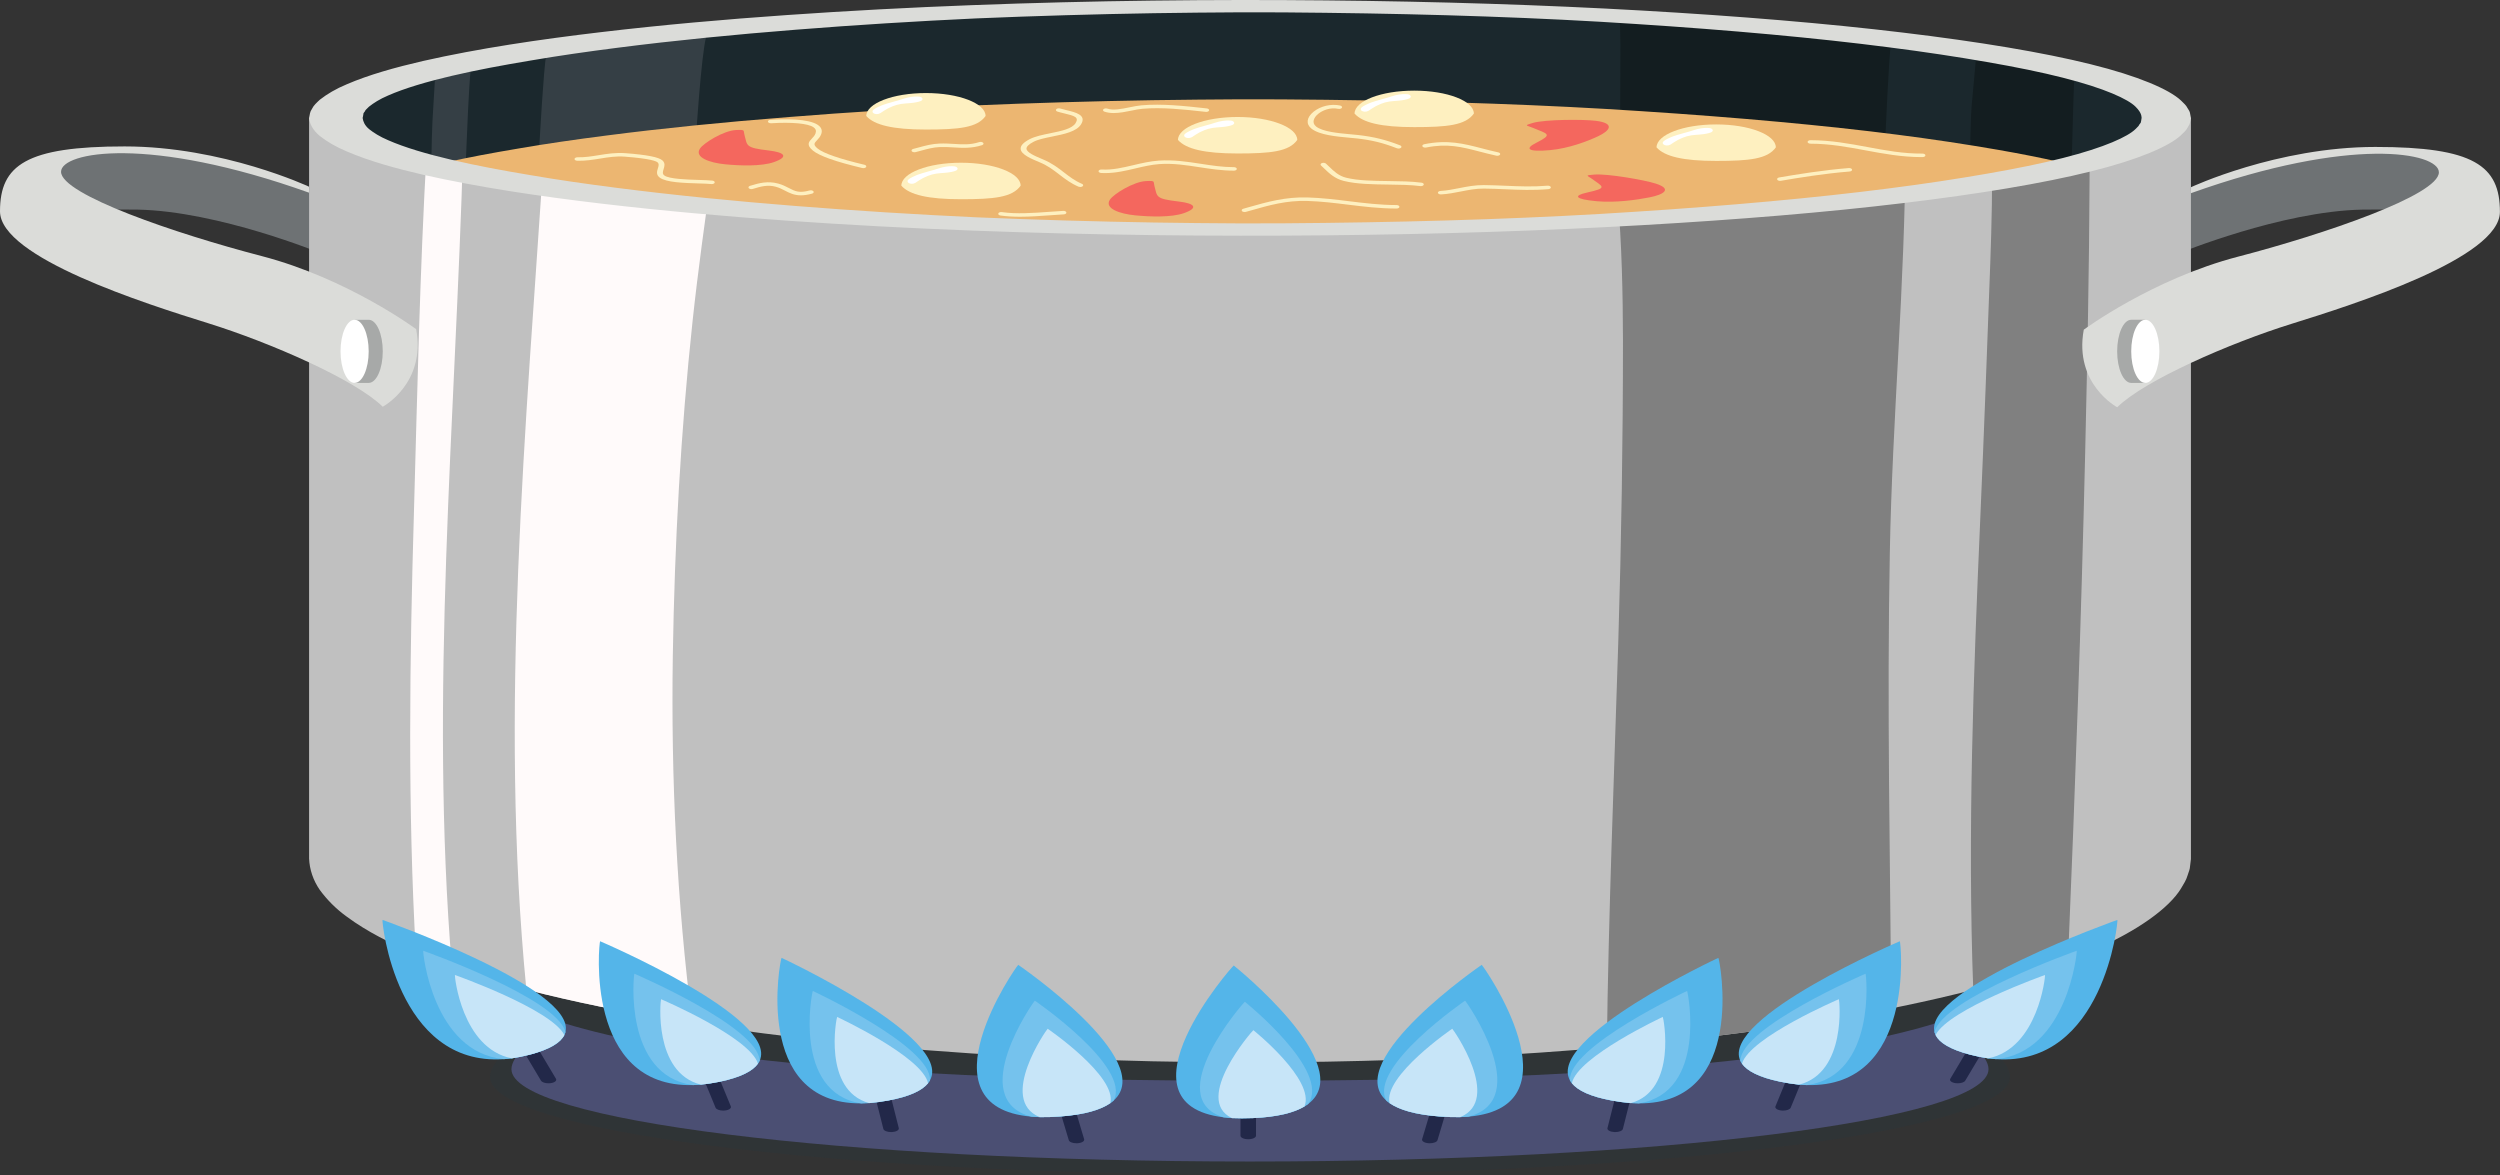 <svg width="704" height="331" viewBox="0 0 704 331" fill="none" xmlns="http://www.w3.org/2000/svg">
<rect x="0" y="0" width="704" height="331" fill="#333333" stroke="none"/>
<g id="g10">
<g id="g12">
<path id="path14" d="M566.006 303.248C566.006 318.429 470.187 330.743 351.99 330.743C233.794 330.743 137.979 318.429 137.979 303.248C137.979 288.057 233.794 234.69 351.99 234.69C470.187 234.69 566.006 288.057 566.006 303.248Z" fill="#2F3436"/>
<path id="path16" d="M559.967 301.071C559.967 315.435 466.849 327.083 351.99 327.083C237.132 327.083 144.023 315.435 144.023 301.071C144.023 286.701 237.132 236.218 351.99 236.218C466.849 236.218 559.967 286.701 559.967 301.071" fill="#4B4F73"/>
<path id="path18" d="M579.543 258.694C579.543 280.658 548.524 304.355 351.99 304.355C155.456 304.355 124.438 280.658 124.438 258.694C124.438 236.728 226.317 218.92 351.99 218.92C477.664 218.92 579.543 236.728 579.543 258.694Z" fill="#2F3436"/>
<g id="g20">
<path id="path22" d="M674.976 59.128C672.229 58.993 669.022 58.953 665.208 59.028C642.407 59.477 613.628 71.316 613.628 71.316C613.628 71.316 611.788 73.865 610.025 77.318C609.81 77.215 609.575 77.118 609.418 76.986C601.876 70.789 613.628 54.616 613.628 54.616C613.628 54.616 642.407 42.775 665.208 42.329C687.33 41.894 690.116 45.164 690.116 50.308C690.116 51.804 683.928 55.209 674.976 59.128" fill="#6E7274"/>
</g>
<path id="path24" d="M29.001 59.129C31.75 58.992 34.956 58.952 38.772 59.027C61.57 59.475 90.351 71.314 90.351 71.314C90.351 71.314 92.192 73.864 93.951 77.315C94.169 77.213 94.4 77.116 94.561 76.987C102.106 70.789 90.351 54.615 90.351 54.615C90.351 54.615 61.57 42.774 38.772 42.326C16.644 41.893 13.859 45.163 13.859 50.308C13.859 51.804 20.053 55.208 29.001 59.129" fill="#6E7274"/>
<g id="g26">
<path id="path28" d="M616.967 33.184V241.921C616.967 241.921 616.854 242.626 616.716 243.937C616.716 244.574 616.378 245.517 615.984 246.627C615.65 247.801 614.923 248.943 614.135 250.257C610.848 255.599 602.205 262.103 588.755 267.866C585.473 269.294 581.883 270.67 578.064 272.034L578.007 272.051C571.3 274.37 563.86 276.607 555.663 278.722C549.458 280.317 542.867 281.845 535.874 283.293C534.782 283.524 533.683 283.746 532.591 283.962C511.958 288.097 488.297 291.459 462.328 294.029C459.076 294.348 455.789 294.652 452.481 294.938C427.859 297.12 401.28 298.483 373.35 298.971C341.577 299.506 308.171 298.919 273.7 296.652C256.495 295.525 239.062 293.947 221.575 291.81C212.706 290.753 203.835 289.543 194.965 288.147C186.347 286.786 177.758 285.256 169.225 283.512C162.179 282.066 155.162 280.486 148.227 278.685C141.099 276.856 134.081 274.791 127.26 272.437C124.51 271.496 121.787 270.486 119.092 269.446C118.445 269.177 117.773 268.923 117.127 268.657C110.055 265.716 103.315 262.322 97.702 258.169C94.587 255.935 92.088 253.365 90.068 250.625C88.159 247.871 87.176 244.83 87.037 241.769V33.184H616.967Z" fill="#C0C0C0"/>
</g>
<path id="path30" d="M127.26 272.436C124.51 271.496 121.787 270.486 119.092 269.446C118.446 269.177 117.774 268.923 117.127 268.657C114.769 227.285 115.358 185.715 116.566 144.256C117.521 110.312 118.222 76.32 120.159 42.408C120.186 42.075 120.214 41.754 120.214 41.418H130.433C128.245 118.446 120.916 195.727 127.26 272.436" fill="#FFFAFA"/>
<path id="path32" d="M189.465 184.485C188.93 219.151 190.586 253.852 194.965 288.147C186.347 286.786 177.758 285.256 169.226 283.512C162.18 282.066 155.162 280.486 148.228 278.684C140.539 200.044 148.117 120.312 153.308 41.418H180.958C187.472 43.55 193.983 45.516 200.551 47.3C198.615 61.684 196.566 76.051 195.022 90.483C191.682 121.655 189.969 153.129 189.465 184.485Z" fill="#FFFAFA"/>
<path id="path34" d="M588.451 41.418C588.422 44.391 588.422 47.385 588.422 50.355C588.314 76.051 587.777 101.76 587.187 127.453C586.094 174.587 584.382 221.707 582.416 268.806C582.108 269.043 581.825 269.279 581.518 269.51C580.396 270.354 579.244 271.207 578.064 272.033L578.01 272.051C571.301 274.37 563.861 276.607 555.665 278.722C554.04 234.374 555.723 190.012 557.66 145.687C558.699 121.79 559.593 97.878 560.465 73.984C560.856 63.127 561.114 52.274 560.885 41.418H588.451" fill="#808080"/>
<path id="path36" d="M532.592 283.962C511.959 288.097 488.297 291.459 462.331 294.029C459.077 294.348 455.789 294.651 452.481 294.938C452.954 256.843 454.53 218.781 455.71 180.703C456.579 152.44 457.028 124.176 457.028 95.895C456.999 82.352 456.687 68.741 455.54 55.247C474.821 51.366 492.732 46.745 508.817 41.418H536.578C536.491 79.528 532.871 117.639 532.172 155.734C531.358 198.484 532.255 241.214 532.592 283.962" fill="#808080"/>
<g id="g38">
<path id="path40" d="M606.074 33.166V33.193C606.035 33.391 605.996 33.69 605.93 34.124L605.843 34.422C605.843 34.545 605.825 34.644 605.742 34.681C605.637 34.83 605.537 34.966 605.41 35.118C605.288 35.288 605.345 35.413 605.061 35.662C604.851 35.897 604.58 36.133 604.331 36.394C603.007 37.736 599.813 39.486 594.525 41.385C591.559 42.44 587.993 43.543 583.636 44.639C582.395 44.948 581.106 45.27 579.76 45.581C574.574 46.784 568.605 47.964 561.989 49.107C553.63 50.559 544.257 51.998 533.914 53.313C513.298 55.982 488.868 58.205 461.811 59.945C434.789 61.744 404.931 62.749 373.308 63.12C365.386 63.243 357.359 63.295 349.249 63.282C340.995 63.243 332.87 63.133 324.575 63.01C307.985 62.736 291.084 62.265 273.936 61.532C256.91 60.737 239.637 59.67 222.427 58.304C205.277 56.952 188.107 55.275 171.434 53.13C163.139 52.058 154.928 50.904 147.049 49.552C139.851 48.336 132.801 47.056 126.312 45.568C125.69 45.429 125.067 45.283 124.445 45.134C119.551 44.004 114.989 42.751 111.091 41.385C109.391 40.786 107.793 40.179 106.362 39.559C103.937 38.531 102.278 37.438 100.888 36.371C99.706 35.327 99.271 34.283 99.126 33.255V33.179L99.188 32.881L99.291 32.272C99.332 32.099 99.332 31.801 99.436 31.751L99.665 31.453C99.871 31.244 99.769 31.095 100.101 30.809L100.888 30.014C102.278 28.947 103.937 27.854 106.362 26.823C111.05 24.762 117.414 22.886 124.445 21.235C131.454 19.572 139.168 18.159 147.049 16.83C154.928 15.478 163.139 14.309 171.434 13.255C188.107 11.107 205.277 9.43 222.427 8.078C239.637 6.712 256.91 5.645 273.936 4.85C291.084 4.117 307.985 3.647 324.575 3.375C332.87 3.236 341.124 3.136 349.249 3.1C357.276 3.076 365.526 3.136 373.343 3.262C404.887 3.633 434.789 4.627 461.811 6.44C488.868 8.177 513.298 10.401 533.914 13.069C544.257 14.385 553.63 15.813 561.989 17.265C570.322 18.716 577.641 20.221 583.636 21.746C595.727 24.801 602.238 27.903 604.331 29.988C606.363 31.987 605.97 33.08 606.074 33.166" fill="#1B282D"/>
</g>
<g id="g42">
<path id="path44" d="M131.125 46.622C131.539 36.347 132.02 24.812 132.525 19.847C129.077 20.719 125.701 21.651 122.465 22.636C122.254 26.491 122.014 30.364 121.777 34.218C121.658 36.081 121.55 41.074 121.45 46.622H131.125Z" fill="#353F45"/>
</g>
<g id="g46">
<path id="path48" d="M195.34 46.621C196.207 36.215 197.362 16.533 198.865 10.192C199.079 9.328 199.27 8.476 199.508 7.615C188.261 9.056 177.084 10.712 166.123 12.653C162.01 13.378 157.896 14.152 153.853 14.957C153.004 20.715 152.214 35.41 151.553 46.621H195.34" fill="#353F45"/>
</g>
<g id="g50">
<path id="path52" d="M583.368 46.622C583.644 36.758 583.895 26.224 584.121 21.937C581.267 20.529 577.751 20.957 573.583 19.503C568.761 17.8 563.033 16.122 556.607 14.514C556.157 19.732 555.68 24.938 555.183 30.146C555.004 32.007 554.834 39.66 554.673 46.622H583.368Z" fill="#131D20"/>
</g>
<g id="g54">
<path id="path56" d="M456.09 46.623H530.596C531.09 34.548 531.823 17.789 532.517 11.717C529.903 11.216 526.739 11.492 523.981 11.007C504.316 7.501 481.615 5.959 455.976 3.624C456.212 6.62 456.286 9.614 456.312 12.618C456.321 17.854 456.234 39.454 456.09 46.623" fill="#131D20"/>
</g>
<path id="path58" d="M579.76 45.581C574.577 46.782 568.608 47.964 561.991 49.106C553.632 50.557 544.259 51.998 533.914 53.312C513.298 55.981 488.87 58.206 461.812 59.943C434.791 61.744 404.931 62.749 373.308 63.12C365.386 63.245 357.36 63.294 349.251 63.282C340.996 63.245 332.87 63.133 324.575 63.008C307.985 62.737 291.085 62.264 273.936 61.533C256.911 60.736 239.638 59.669 222.427 58.305C205.277 56.952 188.107 55.275 171.434 53.13C163.139 52.057 154.929 50.905 147.049 49.552C139.852 48.335 132.802 47.056 126.312 45.568C131.87 44.327 138.381 43.097 146.53 41.731C153.766 40.49 161.772 39.31 171.02 38.131C186.49 36.133 203.223 34.443 222.158 32.955C238.85 31.614 256.207 30.522 273.792 29.713C290.588 28.994 307.654 28.499 324.533 28.213C333.39 28.091 341.453 28.001 349.23 27.964C356.737 27.952 364.43 27.989 373.387 28.101C406.423 28.499 436.241 29.567 462.041 31.293C489.681 33.092 514.005 35.327 534.325 37.932C544.176 39.198 553.653 40.627 562.531 42.167C569.061 43.309 574.843 44.451 579.76 45.581" fill="#ECB671"/>
<g id="g60">
<path id="path62" d="M602.933 34.105L602.858 34.403C602.858 34.527 602.823 34.627 602.748 34.666C602.638 34.803 602.532 34.943 602.422 35.091C602.277 35.254 602.347 35.378 602.061 35.631C601.845 35.855 601.594 36.095 601.339 36.359C599.274 38.412 592.84 41.478 580.899 44.499C574.972 46.014 567.733 47.49 559.486 48.919C551.243 50.358 541.978 51.776 531.741 53.079C511.376 55.709 487.25 57.897 460.522 59.629C433.83 61.406 404.31 62.4 373.051 62.774C365.244 62.874 357.283 62.937 349.29 62.911C341.152 62.874 333.084 62.784 324.908 62.66C308.523 62.384 291.811 61.909 274.883 61.195C258.027 60.404 240.99 59.352 223.987 58C207.024 56.658 190.058 55.006 173.6 52.889C165.393 51.837 157.286 50.688 149.51 49.343C141.694 48.041 134.102 46.642 127.157 44.999C120.21 43.37 113.915 41.517 109.284 39.474C106.9 38.462 105.234 37.387 103.897 36.332C102.702 35.294 102.269 34.266 102.125 33.254V33.174L102.196 32.877L102.305 32.286C102.34 32.109 102.34 31.809 102.451 31.759L102.665 31.472C102.883 31.261 102.774 31.124 103.1 30.834L103.897 30.046C105.234 28.991 106.9 27.916 109.284 26.898C113.915 24.858 120.21 23.005 127.157 21.376C134.102 19.734 141.694 18.334 149.51 17.029C157.286 15.69 165.393 14.538 173.6 13.486C190.058 11.367 207.024 9.717 223.987 8.375C240.99 7.023 258.027 5.971 274.883 5.183C291.811 4.466 308.523 3.992 324.908 3.717C333.117 3.594 341.26 3.501 349.29 3.467C357.208 3.441 365.39 3.501 373.091 3.604C404.275 3.981 433.83 4.97 460.522 6.746C487.25 8.478 511.376 10.668 531.741 13.302C541.978 14.601 551.243 16.02 559.486 17.456C567.733 18.887 574.972 20.364 580.899 21.879C592.84 24.898 599.274 27.963 601.339 30.019C603.364 31.999 602.968 33.074 603.078 33.164V33.19C603.038 33.388 603.003 33.678 602.933 34.105V34.105ZM616.715 31.896C616.675 31.472 616.354 30.947 615.949 30.346C615.663 29.716 614.94 29.044 614.139 28.279C610.854 25.198 602.202 21.426 588.754 18.097C575.289 14.739 557.244 11.747 535.867 9.179C514.489 6.599 489.676 4.532 462.328 2.966C434.979 1.4 405.072 0.423 373.307 0.109C341.659 -0.205 308.127 0.135 273.69 1.451C256.505 2.102 239.071 3.016 221.565 4.242C204.093 5.457 186.515 6.999 169.222 9.053C151.971 11.095 134.825 13.623 119.086 17.182C111.277 18.985 103.825 21.075 97.715 23.706C94.6 24.995 92.103 26.487 90.08 28.066C89.212 28.88 88.305 29.684 87.873 30.62C87.185 31.611 87.293 32.197 87.041 33.19C87.185 34.954 88.162 36.709 90.08 38.309C92.103 39.888 94.6 41.383 97.715 42.669C103.825 45.303 111.277 47.393 119.086 49.196C134.825 52.752 151.971 55.285 169.222 57.325C186.515 59.376 204.093 60.918 221.565 62.133C239.071 63.362 256.505 64.274 273.69 64.927C308.162 66.24 341.588 66.58 373.342 66.269C405.032 65.953 434.979 64.977 462.328 63.409C489.676 61.846 514.489 59.779 535.867 57.199C557.244 54.629 575.289 51.637 588.754 48.279C602.202 44.949 610.854 41.177 614.139 38.098C614.94 37.337 615.663 36.67 615.988 35.995C616.385 35.354 616.715 34.803 616.715 34.44C616.856 33.678 616.962 33.277 616.962 33.277V33.19C616.962 33.19 616.891 32.75 616.715 31.896" fill="#DBDCD9"/>
</g>
<g id="g64">
<path id="path66" d="M586.788 92.844C586.788 92.844 606.088 78.561 630.297 72.26C654.506 65.959 686.789 54.929 686.789 48.523C686.789 42.92 662.225 38.229 616.964 54.404V52.724C616.964 52.724 641.173 41.38 668.894 41.38C696.614 41.38 703.978 46.63 703.978 59.654C703.978 72.679 662.93 85.701 645.385 91.164C627.841 96.623 603.865 107.126 596.205 114.685C596.205 114.685 583.981 108.177 586.788 92.844" fill="#DBDCD9"/>
</g>
<g id="g68">
<path id="path70" d="M600.155 90.046C597.965 90.046 596.192 94.029 596.192 98.939C596.192 103.848 597.965 107.829 600.155 107.829H604.121V90.046H600.155" fill="#A7A9A8"/>
</g>
<g id="g72">
<path id="path74" d="M608.085 98.937C608.085 103.847 606.314 107.83 604.121 107.83C601.928 107.83 600.153 103.847 600.153 98.937C600.153 94.031 601.928 90.048 604.121 90.048C606.314 90.048 608.085 94.031 608.085 98.937Z" fill="white"/>
</g>
<path id="path76" d="M117.193 92.692C117.193 92.692 97.894 78.41 73.684 72.108C49.473 65.805 17.192 54.779 17.192 48.372C17.192 42.771 41.755 38.081 87.017 54.257V52.572C87.017 52.572 62.806 41.231 35.088 41.231C7.368 41.231 0 46.481 0 59.505C0 72.531 41.053 85.551 58.596 91.013C76.139 96.475 100.114 106.975 107.775 114.539C107.775 114.539 120 108.027 117.193 92.692" fill="#DBDCD9"/>
<path id="path78" d="M103.822 90.047C106.012 90.047 107.787 94.029 107.787 98.938C107.787 103.847 106.012 107.828 103.822 107.828H99.857V90.047H103.822" fill="#A7A9A8"/>
<path id="path80" d="M95.892 98.938C95.892 103.847 97.667 107.828 99.857 107.828C102.047 107.828 103.822 103.847 103.822 98.938C103.822 94.029 102.047 90.047 99.857 90.047C97.667 90.047 95.892 94.029 95.892 98.938Z" fill="white"/>
<path id="path82" d="M150.55 293.693C150.226 293.158 149.024 292.84 147.863 292.992C146.697 293.138 146.015 293.691 146.335 294.228L152.345 304.313C152.615 304.763 153.498 305.057 154.449 305.057C154.646 305.057 154.839 305.042 155.038 305.02C156.197 304.87 156.882 304.315 156.562 303.78L150.55 293.693" fill="#222849"/>
<path id="path84" d="M199.286 301.151C198.099 301.253 197.318 301.783 197.545 302.328L201.502 311.924C201.698 312.407 202.619 312.746 203.644 312.746L204.057 312.726C205.246 312.624 206.022 312.096 205.801 311.549L201.841 301.952C201.619 301.407 200.479 301.054 199.286 301.151Z" fill="#222849"/>
<path id="path86" d="M247.933 305.938C246.738 305.998 245.877 306.503 246.015 307.055L248.756 317.906C248.89 318.421 249.834 318.794 250.926 318.794L251.185 318.789C252.385 318.722 253.242 318.225 253.099 317.672L250.357 306.824C250.225 306.269 249.168 305.876 247.933 305.938" fill="#222849"/>
<path id="path88" d="M300.081 310.735C298.888 310.815 298.049 311.325 298.216 311.872L300.969 321.074C301.117 321.581 302.048 321.947 303.129 321.947L303.431 321.937C304.624 321.862 305.462 321.355 305.295 320.8L302.548 311.598C302.381 311.046 301.302 310.65 300.081 310.735" fill="#222849"/>
<path id="path90" d="M351.504 310.225C350.298 310.225 349.317 310.673 349.317 311.233V319.807C349.317 320.362 350.298 320.812 351.504 320.812C352.713 320.812 353.694 320.362 353.694 319.807V311.233C353.694 310.673 352.713 310.225 351.504 310.225Z" fill="#222849"/>
<path id="path92" d="M557.901 292.992C556.737 292.84 555.536 293.158 555.216 293.693L549.201 303.78C548.881 304.315 549.563 304.87 550.727 305.02C550.922 305.042 551.117 305.057 551.309 305.057C552.273 305.057 553.15 304.763 553.412 304.313L559.426 294.228C559.746 293.691 559.064 293.138 557.901 292.992Z" fill="#222849"/>
<path id="path94" d="M506.477 301.151C505.28 301.054 504.145 301.407 503.917 301.952L499.968 311.549C499.739 312.096 500.517 312.624 501.705 312.726L502.117 312.746C503.144 312.746 504.062 312.407 504.262 311.924L508.214 302.328C508.451 301.783 507.67 301.253 506.477 301.151Z" fill="#222849"/>
<path id="path96" d="M457.826 305.938C456.591 305.876 455.544 306.269 455.398 306.824L452.659 317.672C452.518 318.225 453.378 318.722 454.58 318.789L454.833 318.794C455.93 318.794 456.878 318.421 457.003 317.906L459.746 307.055C459.887 306.503 459.027 305.998 457.826 305.938" fill="#222849"/>
<path id="path98" d="M405.683 310.735C404.461 310.65 403.38 311.046 403.218 311.598L400.467 320.8C400.3 321.355 401.14 321.862 402.337 321.937L402.632 321.947C403.709 321.947 404.648 321.581 404.798 321.074L407.549 311.872C407.716 311.325 406.876 310.815 405.683 310.735" fill="#222849"/>
<path id="path100" d="M159.231 290.608V290.67C159.145 290.931 159.059 291.195 158.929 291.454C157.877 293.591 154.901 295.487 149.262 296.983C147.471 297.448 145.766 297.789 144.148 298.03H144.101C143.402 298.112 142.662 298.194 141.964 298.252H141.87C111.61 300.369 107.454 259.406 107.72 259.042C107.72 259.042 162.293 278.343 159.231 290.608" fill="#54B5E9"/>
<path id="path102" d="M159.231 290.608V290.67C159.145 290.931 159.059 291.195 158.929 291.454C157.877 293.591 154.901 295.487 149.262 296.983C147.471 297.448 145.766 297.789 144.148 298.03H144.101C143.402 298.112 142.662 298.194 141.964 298.252H141.87C121.842 296.356 119.004 267.995 119.18 267.734C119.18 267.734 156.873 281.085 159.231 290.608Z" fill="#75C2ED"/>
<path id="path104" d="M158.929 291.454C157.877 293.591 154.901 295.487 149.262 296.983C147.471 297.448 145.766 297.789 144.148 298.03H144.101C130.024 295.229 127.965 274.736 128.102 274.554C128.102 274.554 155.165 284.131 158.929 291.454Z" fill="#C7E5F8"/>
<path id="path106" d="M213.922 298.69L213.908 298.749C213.765 299.008 213.627 299.267 213.443 299.521C211.969 301.603 208.626 303.365 202.713 304.609C200.831 304.995 199.065 305.261 197.402 305.435L197.362 305.43C196.646 305.482 195.892 305.532 195.182 305.562L195.096 305.555C164.54 306.371 168.648 265.405 168.992 265.054C168.992 265.054 219.436 286.609 213.922 298.69Z" fill="#54B5E9"/>
<path id="path108" d="M213.922 298.69L213.908 298.749C213.765 299.008 213.627 299.267 213.444 299.521C211.969 301.603 208.626 303.365 202.713 304.609C200.831 304.995 199.065 305.261 197.402 305.435L197.362 305.43C196.646 305.483 195.892 305.532 195.183 305.562L195.097 305.555C175.535 302.813 178.417 274.454 178.643 274.203C178.643 274.203 213.488 289.11 213.922 298.69Z" fill="#75C2ED"/>
<path id="path110" d="M213.444 299.521C211.969 301.603 208.626 303.365 202.713 304.609C200.831 304.995 199.065 305.261 197.402 305.435L197.362 305.43C183.905 302.039 185.985 281.543 186.157 281.372C186.157 281.372 211.175 292.068 213.444 299.521Z" fill="#C7E5F8"/>
<path id="path112" d="M261.888 304.211L261.871 304.273C261.71 304.525 261.547 304.781 261.34 305.035C259.675 307.088 256.171 308.782 250.147 309.904C248.231 310.255 246.44 310.491 244.77 310.631L244.728 310.626C244.011 310.663 243.25 310.695 242.539 310.713L242.451 310.708C211.849 310.922 219.721 270.075 220.086 269.729C220.086 269.729 268.513 292.255 261.888 304.211" fill="#54B5E9"/>
<path id="path114" d="M261.887 304.211L261.871 304.273C261.71 304.525 261.547 304.781 261.34 305.035C259.675 307.088 256.171 308.782 250.147 309.904C248.231 310.255 246.44 310.491 244.77 310.631L244.728 310.626C244.011 310.663 243.25 310.695 242.539 310.713L242.451 310.708C223.161 307.58 228.647 279.304 228.892 279.055C228.892 279.055 262.337 294.634 261.887 304.211Z" fill="#75C2ED"/>
<path id="path116" d="M261.34 305.035C259.675 307.087 256.171 308.782 250.147 309.904C248.231 310.255 246.44 310.491 244.77 310.631L244.728 310.626C231.596 306.971 235.554 286.537 235.734 286.368C235.734 286.368 259.754 297.545 261.34 305.035Z" fill="#C7E5F8"/>
<path id="path118" d="M286.742 271.702C286.199 272.009 258.554 311.681 290.369 314.435L290.46 314.453C291.205 314.505 292.013 314.545 292.769 314.579L292.811 314.587C294.618 314.612 296.579 314.555 298.73 314.393C305.516 313.863 309.953 312.524 312.663 310.651C312.992 310.424 313.283 310.188 313.57 309.954L313.613 309.894C326.186 298.697 286.742 271.702 286.742 271.702" fill="#54B5E9"/>
<path id="path120" d="M313.612 309.894L313.57 309.954C313.283 310.188 312.992 310.424 312.663 310.651C309.953 312.524 305.516 313.863 298.73 314.393C296.579 314.555 294.618 314.612 292.811 314.587L292.769 314.579C292.013 314.545 291.205 314.505 290.46 314.453L290.369 314.435C271.869 309.474 291.041 282.014 291.418 281.792C291.418 281.792 318.652 300.451 313.612 309.894" fill="#75C2ED"/>
<path id="path122" d="M312.663 310.651C309.953 312.524 305.516 313.863 298.73 314.393C296.579 314.555 294.618 314.612 292.811 314.587L292.769 314.579C280.9 309.685 294.753 289.842 295.025 289.692C295.025 289.692 314.592 303.086 312.663 310.651Z" fill="#C7E5F8"/>
<path id="path124" d="M347.43 271.887C346.832 272.173 313.21 310.85 344.533 314.632L344.621 314.647C345.352 314.721 346.15 314.791 346.898 314.848L346.944 314.856C348.74 314.94 350.706 314.945 352.875 314.856C359.725 314.545 364.355 313.358 367.34 311.579C367.706 311.36 368.03 311.131 368.358 310.909L368.408 310.85C382.66 300.091 347.43 271.887 347.43 271.887" fill="#54B5E9"/>
<path id="path126" d="M368.408 310.85L368.358 310.909C368.03 311.131 367.706 311.36 367.34 311.579C364.355 313.358 359.725 314.545 352.875 314.856C350.706 314.945 348.74 314.94 346.944 314.856L346.898 314.848C346.15 314.791 345.352 314.721 344.62 314.647L344.533 314.632C326.831 309.078 350.144 282.302 350.556 282.101C350.556 282.101 374.871 301.596 368.408 310.85" fill="#75C2ED"/>
<path id="path128" d="M367.34 311.579C364.355 313.358 359.725 314.545 352.875 314.856C350.706 314.945 348.74 314.94 346.944 314.856L346.898 314.848C335.809 309.583 352.651 290.237 352.946 290.095C352.946 290.095 370.424 304.092 367.34 311.579" fill="#C7E5F8"/>
<g id="g130">
<path id="path132" d="M544.741 290.609V290.671C544.834 290.932 544.922 291.196 545.052 291.455C546.095 293.592 549.068 295.488 554.715 296.983C556.506 297.449 558.214 297.79 559.832 298.031H559.874C560.577 298.113 561.317 298.195 562.019 298.252H562.103C592.361 300.37 596.52 259.406 596.255 259.043C596.255 259.043 541.684 278.344 544.741 290.609" fill="#54B5E9"/>
</g>
<path id="path134" d="M544.745 290.608V290.67C544.837 290.931 544.924 291.195 545.053 291.454C546.096 293.591 549.072 295.487 554.717 296.983C556.508 297.448 558.217 297.789 559.833 298.03H559.879C560.577 298.112 561.321 298.194 562.02 298.252H562.107C582.133 296.356 584.98 267.995 584.801 267.734C584.801 267.734 547.111 281.085 544.745 290.608Z" fill="#75C2ED"/>
<path id="path136" d="M545.053 291.454C546.096 293.591 549.072 295.487 554.717 296.983C556.508 297.448 558.217 297.789 559.833 298.03H559.879C573.953 295.229 576.015 274.736 575.882 274.554C575.882 274.554 548.811 284.131 545.053 291.454Z" fill="#C7E5F8"/>
<path id="path138" d="M490.059 298.69L490.076 298.749C490.209 299.008 490.35 299.267 490.533 299.521C492.004 301.603 495.354 303.365 501.269 304.609C503.148 304.995 504.914 305.261 506.577 305.435L506.623 305.43C507.329 305.482 508.081 305.532 508.792 305.562L508.884 305.555C539.438 306.371 535.323 265.405 534.99 265.054C534.99 265.054 484.544 286.609 490.059 298.69" fill="#54B5E9"/>
<path id="path140" d="M490.059 298.69L490.076 298.749C490.209 299.008 490.35 299.267 490.533 299.521C492.004 301.603 495.355 303.365 501.269 304.609C503.148 304.995 504.914 305.261 506.577 305.435L506.623 305.43C507.329 305.483 508.082 305.532 508.792 305.562L508.884 305.555C528.444 302.813 525.564 274.454 525.335 274.203C525.335 274.203 490.491 289.11 490.059 298.69Z" fill="#75C2ED"/>
<path id="path142" d="M490.533 299.521C492.004 301.603 495.354 303.365 501.269 304.609C503.148 304.995 504.914 305.261 506.577 305.435L506.623 305.43C520.073 302.039 517.995 281.543 517.824 281.372C517.824 281.372 492.802 292.068 490.533 299.521Z" fill="#C7E5F8"/>
<path id="path144" d="M442.089 304.211L442.106 304.273C442.268 304.525 442.43 304.781 442.638 305.035C444.305 307.088 447.805 308.782 453.831 309.904C455.743 310.255 457.535 310.491 459.214 310.631L459.256 310.626C459.966 310.663 460.731 310.695 461.442 310.713L461.525 310.708C492.129 310.922 484.261 270.075 483.891 269.729C483.891 269.729 435.468 292.255 442.089 304.211" fill="#54B5E9"/>
<path id="path146" d="M442.089 304.211L442.106 304.273C442.268 304.525 442.43 304.781 442.638 305.035C444.305 307.088 447.804 308.782 453.831 309.904C455.743 310.255 457.535 310.491 459.214 310.631L459.256 310.626C459.966 310.663 460.731 310.695 461.442 310.713L461.525 310.708C480.819 307.58 475.337 279.304 475.083 279.055C475.083 279.055 441.645 294.634 442.089 304.211Z" fill="#75C2ED"/>
<path id="path148" d="M442.638 305.035C444.305 307.087 447.805 308.782 453.831 309.904C455.743 310.255 457.535 310.491 459.214 310.631L459.256 310.626C472.386 306.971 468.429 286.537 468.238 286.368C468.238 286.368 444.218 297.545 442.638 305.035Z" fill="#C7E5F8"/>
<path id="path150" d="M417.242 271.702C417.782 272.009 445.427 311.681 413.601 314.435L413.522 314.453C412.774 314.505 411.968 314.545 411.207 314.579L411.17 314.587C409.361 314.612 407.395 314.555 405.247 314.393C398.459 313.863 394.028 312.524 391.318 310.651C390.986 310.424 390.699 310.188 390.408 309.954L390.366 309.894C377.785 298.697 417.242 271.702 417.242 271.702Z" fill="#54B5E9"/>
<path id="path152" d="M390.367 309.894L390.408 309.954C390.699 310.188 390.986 310.424 391.318 310.651C394.028 312.524 398.459 313.863 405.247 314.393C407.396 314.555 409.362 314.612 411.17 314.587L411.207 314.579C411.968 314.545 412.774 314.505 413.522 314.453L413.601 314.435C432.106 309.474 412.94 282.014 412.562 281.792C412.562 281.792 385.329 300.451 390.367 309.894" fill="#75C2ED"/>
<path id="path154" d="M391.318 310.651C394.028 312.524 398.459 313.863 405.247 314.393C407.396 314.555 409.362 314.612 411.17 314.587L411.207 314.579C423.078 309.685 409.224 289.842 408.95 289.692C408.95 289.692 389.39 303.086 391.318 310.651Z" fill="#C7E5F8"/>
<path id="path156" d="M208.739 36.596C208.415 36.571 207.951 36.581 207.272 36.613C203.71 36.787 198.152 40.283 197.115 41.833C195.436 44.346 199.934 45.847 204.179 46.265C208.271 46.668 214.42 46.899 217.973 45.638C222.24 44.12 220.888 42.893 216.524 42.383C209.773 41.59 210.485 41.069 209.636 37.957C209.384 37.036 209.704 36.668 208.739 36.596Z" fill="#F4675E"/>
<path id="path158" d="M324.184 50.97C323.861 50.945 323.396 50.955 322.719 50.988C319.156 51.159 313.598 54.655 312.56 56.208C310.882 58.718 315.379 60.224 319.626 60.639C323.716 61.042 329.865 61.274 333.419 60.012C337.687 58.495 336.337 57.268 331.972 56.755C325.218 55.962 325.931 55.441 325.082 52.331C324.83 51.408 325.152 51.04 324.184 50.97Z" fill="#F4675E"/>
<path id="path160" d="M449.367 34.018C445.905 33.587 435.161 33.602 431.628 34.618C430.954 34.812 430.518 34.949 430.26 35.06C429.491 35.392 430.385 35.474 431.644 35.994C435.909 37.76 437.405 37.795 432.525 40.256C429.366 41.846 430.123 42.859 436.478 42.279C441.769 41.796 447.011 39.791 450.095 38.337C453.299 36.827 454.97 34.717 449.367 34.018" fill="#F4675E"/>
<path id="path162" d="M466.164 51.669C463.1 50.701 452.88 48.88 448.997 49.156C448.258 49.211 447.767 49.256 447.468 49.31C446.566 49.467 447.368 49.689 448.295 50.361C451.425 52.63 452.834 52.913 446.911 54.222C443.083 55.068 443.274 56.076 449.617 56.661C454.895 57.146 460.918 56.295 464.605 55.558C468.437 54.792 471.126 53.237 466.164 51.669" fill="#F4675E"/>
<path id="path164" d="M277.539 32.669C275.201 35.966 270.018 36.479 260.743 36.479C251.467 36.479 246.229 35.23 243.947 32.669C243.947 29.099 251.467 26.202 260.743 26.202C270.018 26.202 277.539 29.099 277.539 32.669Z" fill="#FEF0C0"/>
<path id="path166" d="M245.7 31.278C245.699 31.278 245.747 31.122 245.961 30.915C246.2 30.711 246.536 30.487 247.143 30.193C247.445 30.052 247.772 29.895 248.132 29.746C248.48 29.579 248.881 29.477 249.278 29.337C249.68 29.213 250.069 29.056 250.514 28.954C250.941 28.84 251.375 28.72 251.796 28.586C252.68 28.39 253.496 28.086 254.3 27.849C255.094 27.586 255.87 27.399 256.559 27.297C257.931 27.083 258.916 27.223 258.916 27.223C259.523 27.307 259.897 27.673 259.754 28.036C259.688 28.205 259.515 28.347 259.295 28.439C259.295 28.439 259.095 28.521 258.738 28.631C258.382 28.738 257.846 28.84 257.218 28.934C256.585 29.032 255.815 29.071 255 29.136C254.162 29.178 253.321 29.32 252.526 29.534C251.759 29.77 251.013 30.034 250.415 30.355C250.113 30.509 249.787 30.644 249.571 30.803C249.338 30.957 249.105 31.089 248.889 31.209C248.451 31.44 248.124 31.783 247.804 31.91C247.486 32.057 247.234 32.104 247.234 32.104C246.591 32.219 245.918 32 245.728 31.617L245.7 31.278" fill="white"/>
<path id="path168" d="M287.412 52.291C285.074 55.588 279.89 56.103 270.616 56.103C261.34 56.103 256.103 54.854 253.82 52.291C253.82 48.721 261.34 45.824 270.616 45.824C279.89 45.824 287.412 48.721 287.412 52.291Z" fill="#FEF0C0"/>
<path id="path170" d="M255.572 50.9C255.572 50.9 255.62 50.744 255.834 50.537C256.073 50.333 256.409 50.109 257.017 49.816C257.317 49.674 257.643 49.517 258.005 49.368C258.353 49.203 258.754 49.099 259.15 48.96C259.553 48.835 259.941 48.676 260.387 48.579C260.814 48.462 261.248 48.343 261.668 48.208C262.553 48.014 263.37 47.708 264.174 47.472C264.967 47.208 265.742 47.024 266.432 46.922C267.802 46.708 268.788 46.847 268.788 46.847C269.395 46.934 269.77 47.297 269.627 47.661C269.561 47.828 269.387 47.969 269.168 48.061C269.168 48.061 268.968 48.146 268.611 48.255C268.255 48.365 267.719 48.462 267.089 48.556C266.458 48.654 265.688 48.693 264.872 48.758C264.036 48.8 263.194 48.947 262.399 49.156C261.631 49.393 260.886 49.659 260.286 49.977C259.986 50.134 259.66 50.268 259.442 50.428C259.21 50.579 258.976 50.714 258.76 50.831C258.324 51.062 257.997 51.403 257.677 51.532C257.359 51.684 257.106 51.727 257.106 51.727C256.465 51.841 255.791 51.622 255.601 51.239L255.572 50.9" fill="white"/>
<path id="path172" d="M415.035 31.985C412.695 35.284 407.516 35.797 398.239 35.797C388.966 35.797 383.724 34.548 381.443 31.985C381.443 28.417 388.966 25.52 398.239 25.52C407.516 25.52 415.035 28.417 415.035 31.985Z" fill="#FEF0C0"/>
<path id="path174" d="M383.192 30.594C383.192 30.594 383.242 30.44 383.454 30.236C383.695 30.027 384.032 29.803 384.639 29.512C384.938 29.367 385.266 29.213 385.628 29.061C385.977 28.897 386.376 28.793 386.771 28.653C387.174 28.529 387.565 28.372 388.01 28.273C388.438 28.156 388.87 28.036 389.294 27.904C390.175 27.708 390.99 27.404 391.796 27.165C392.59 26.901 393.363 26.717 394.053 26.615C395.425 26.401 396.414 26.541 396.414 26.541C397.017 26.628 397.391 26.991 397.25 27.354C397.183 27.521 397.008 27.663 396.792 27.755C396.792 27.755 396.589 27.837 396.231 27.949C395.878 28.059 395.342 28.156 394.71 28.253C394.078 28.35 393.309 28.387 392.495 28.454C391.655 28.494 390.815 28.641 390.021 28.85C389.253 29.086 388.509 29.352 387.91 29.673C387.611 29.828 387.282 29.96 387.066 30.119C386.833 30.276 386.601 30.407 386.38 30.529C385.944 30.756 385.62 31.099 385.3 31.226C384.984 31.378 384.73 31.423 384.73 31.423C384.086 31.535 383.413 31.318 383.221 30.935L383.192 30.594" fill="white"/>
<path id="path176" d="M500.072 41.505C497.736 44.799 492.553 45.317 483.276 45.317C474.003 45.317 468.766 44.068 466.484 41.505C466.484 37.932 474.003 35.038 483.276 35.038C492.553 35.038 500.072 37.932 500.072 41.505Z" fill="#FEF0C0"/>
<path id="path178" d="M468.238 40.114C468.238 40.114 468.283 39.957 468.5 39.751C468.737 39.549 469.073 39.323 469.68 39.029C469.983 38.887 470.308 38.731 470.665 38.581C471.014 38.412 471.417 38.31 471.812 38.173C472.215 38.046 472.602 37.889 473.051 37.792C473.479 37.673 473.907 37.554 474.331 37.424C475.216 37.228 476.035 36.922 476.837 36.685C477.631 36.416 478.409 36.235 479.094 36.135C480.466 35.921 481.451 36.058 481.451 36.058C482.058 36.148 482.436 36.511 482.291 36.872C482.22 37.041 482.05 37.18 481.834 37.275C481.834 37.275 481.63 37.357 481.272 37.467C480.915 37.574 480.383 37.673 479.755 37.77C479.119 37.867 478.35 37.907 477.536 37.974C476.7 38.014 475.857 38.158 475.063 38.37C474.294 38.606 473.546 38.872 472.951 39.191C472.652 39.345 472.319 39.48 472.107 39.641C471.875 39.793 471.642 39.922 471.422 40.044C470.985 40.276 470.661 40.617 470.337 40.746C470.021 40.895 469.767 40.94 469.767 40.94C469.127 41.054 468.454 40.836 468.263 40.452C468.209 40.338 468.2 40.221 468.238 40.114" fill="white"/>
<path id="path180" d="M365.307 39.41C362.967 42.707 357.784 43.219 348.511 43.219C339.234 43.219 333.997 41.973 331.715 39.41C331.715 35.839 339.234 32.943 348.511 32.943C357.784 32.943 365.307 35.839 365.307 39.41Z" fill="#FEF0C0"/>
<path id="path182" d="M333.465 38.019C333.465 38.019 333.514 37.862 333.726 37.656C333.967 37.452 334.304 37.228 334.911 36.934C335.21 36.792 335.539 36.636 335.9 36.486C336.245 36.32 336.648 36.218 337.043 36.078C337.446 35.951 337.837 35.795 338.282 35.695C338.706 35.578 339.142 35.461 339.562 35.327C340.447 35.133 341.262 34.824 342.068 34.59C342.862 34.327 343.635 34.142 344.325 34.038C345.697 33.824 346.682 33.963 346.682 33.963C347.289 34.048 347.663 34.414 347.522 34.777C347.455 34.946 347.281 35.088 347.06 35.18C347.06 35.18 346.861 35.262 346.503 35.372C346.15 35.481 345.614 35.578 344.982 35.675C344.35 35.77 343.581 35.812 342.767 35.877C341.927 35.919 341.088 36.061 340.294 36.275C339.525 36.511 338.781 36.777 338.182 37.096C337.879 37.25 337.554 37.385 337.338 37.544C337.106 37.698 336.873 37.83 336.657 37.952C336.216 38.181 335.892 38.524 335.572 38.651C335.252 38.798 335.002 38.845 335.002 38.845C334.358 38.96 333.685 38.741 333.494 38.357L333.465 38.019" fill="white"/>
<path id="path184" d="M304.199 52.662L303.721 52.57C301.518 51.63 299.893 50.375 298.325 49.164C296.727 47.932 295.074 46.658 292.809 45.718C290.474 44.75 287.57 43.543 287.417 41.968C287.33 41.045 288.153 40.139 289.934 39.201C291.463 38.397 293.66 37.952 295.785 37.519C298.93 36.879 301.9 36.275 302.898 34.645C303.895 33.018 302.583 32.622 299.763 31.948C299.094 31.786 298.416 31.624 297.791 31.43C297.386 31.308 297.227 31.012 297.435 30.768C297.644 30.529 298.138 30.435 298.542 30.557C299.124 30.736 299.753 30.885 300.374 31.032C302.895 31.637 306.034 32.386 304.443 34.986C303.173 37.056 299.685 37.765 296.313 38.449C294.251 38.87 292.304 39.266 291.02 39.942C289.661 40.656 289.003 41.321 289.06 41.908C289.159 42.926 291.241 43.869 293.746 44.906C296.219 45.931 297.95 47.268 299.624 48.559C301.19 49.768 302.669 50.913 304.678 51.769C305.046 51.928 305.134 52.234 304.869 52.458C304.709 52.59 304.455 52.662 304.199 52.662" fill="#FEF0C0"/>
<path id="path186" d="M243.123 47.35L242.82 47.315C235.325 45.531 230.786 43.931 228.944 42.428C226.949 40.798 227.796 39.9 228.616 39.029C229.017 38.604 229.433 38.166 229.65 37.563C229.915 36.832 229.72 36.26 229.056 35.817C227.473 34.757 223.026 34.346 217.159 34.709C216.694 34.732 216.301 34.538 216.254 34.269C216.207 33.998 216.536 33.754 216.988 33.729C220.798 33.49 227.592 33.363 230.282 35.16C231.308 35.847 231.638 36.722 231.259 37.77C230.988 38.519 230.467 39.071 230.05 39.514C229.287 40.323 228.904 40.731 230.271 41.846C231.902 43.177 236.329 44.71 243.427 46.399C243.849 46.501 244.057 46.787 243.89 47.041C243.76 47.233 243.451 47.35 243.123 47.35" fill="#FEF0C0"/>
<path id="path188" d="M200.448 51.836L200.299 51.828C199.471 51.739 198.185 51.699 196.696 51.654C192.645 51.53 187.604 51.378 185.796 50.025C184.701 49.208 184.998 48.26 185.259 47.422C185.469 46.752 185.649 46.175 185.181 45.73C184.866 45.431 183.337 44.677 175.937 44.112C173.482 43.923 171.3 44.279 168.992 44.657C166.961 44.986 164.855 45.324 162.571 45.27C162.116 45.257 161.764 45.031 161.783 44.757C161.801 44.486 162.24 44.279 162.639 44.287C164.688 44.339 166.565 44.028 168.56 43.707C170.924 43.321 173.368 42.926 176.144 43.137C182.263 43.605 185.576 44.262 186.573 45.205C187.386 45.976 187.115 46.84 186.876 47.606C186.652 48.323 186.457 48.947 187.079 49.41C188.425 50.415 193.452 50.569 196.779 50.669C198.326 50.716 199.661 50.756 200.594 50.858C201.041 50.91 201.338 51.164 201.255 51.43C201.184 51.669 200.838 51.836 200.448 51.836" fill="#FEF0C0"/>
<path id="path190" d="M311.192 48.743C310.826 48.743 310.459 48.736 310.091 48.713C309.638 48.686 309.309 48.445 309.352 48.173C309.396 47.905 309.796 47.708 310.25 47.733C313.225 47.907 316.113 47.223 319.168 46.504C321.479 45.959 323.869 45.394 326.324 45.227C330.468 44.944 334.371 45.543 338.141 46.126C341.162 46.591 344.288 47.074 347.463 47.074C347.921 47.074 348.286 47.295 348.286 47.566C348.286 47.837 347.921 48.059 347.463 48.059C344.08 48.059 340.851 47.561 337.729 47.079C333.938 46.494 330.356 45.941 326.51 46.205C324.268 46.359 322.085 46.872 319.772 47.419C317.008 48.071 314.161 48.743 311.192 48.743" fill="#FEF0C0"/>
<path id="path192" d="M393.829 41.838L393.38 41.759C389.481 40.238 386.339 39.465 382.178 38.994C381.538 38.922 380.819 38.857 380.063 38.79C376.28 38.444 371.571 38.016 369.302 36.217C367.689 34.938 367.917 33.077 369.888 31.472C371.874 29.858 374.813 29.171 377.378 29.718C377.806 29.813 378.026 30.094 377.876 30.353C377.722 30.607 377.249 30.738 376.825 30.646C374.555 30.159 372.386 31.102 371.213 32.057C369.958 33.075 369.293 34.573 370.615 35.623C372.481 37.101 376.825 37.496 380.308 37.815C381.093 37.885 381.825 37.952 382.482 38.026C386.875 38.524 390.179 39.34 394.278 40.933C394.66 41.079 394.764 41.388 394.519 41.617C394.357 41.759 394.095 41.838 393.829 41.838" fill="#FEF0C0"/>
<path id="path194" d="M400.113 52.413L399.939 52.401C397.258 52.052 394.207 52.013 390.977 51.973C386.58 51.916 382.029 51.861 378.392 50.943C375.848 50.303 374.281 48.79 372.897 47.454C372.602 47.163 372.303 46.88 372.007 46.611C371.754 46.382 371.858 46.078 372.236 45.926C372.618 45.777 373.125 45.839 373.375 46.066C373.687 46.344 373.99 46.636 374.298 46.937C375.611 48.206 376.97 49.517 379.032 50.037C382.378 50.878 386.767 50.933 391.015 50.987C394.178 51.027 397.453 51.067 400.288 51.438C400.733 51.498 401.015 51.759 400.92 52.025C400.832 52.257 400.492 52.413 400.113 52.413" fill="#FEF0C0"/>
<path id="path196" d="M421.64 43.866L421.357 43.836C419.665 43.466 418.136 43.068 416.656 42.687C411.589 41.368 407.583 40.33 401.61 41.54C401.186 41.634 400.716 41.492 400.566 41.236C400.421 40.975 400.654 40.696 401.082 40.609C407.657 39.275 412.13 40.437 417.313 41.783C418.768 42.159 420.276 42.552 421.922 42.911C422.35 43.005 422.567 43.289 422.413 43.543C422.292 43.742 421.972 43.866 421.64 43.866" fill="#FEF0C0"/>
<path id="path198" d="M350.481 59.714C350.174 59.714 349.874 59.609 349.737 59.433C349.542 59.184 349.721 58.89 350.132 58.776L351.574 58.365C356.895 56.85 361.932 55.426 368.192 55.603C372.244 55.723 376.139 56.2 379.909 56.666C384.19 57.191 388.625 57.738 393.259 57.745C393.712 57.745 394.082 57.965 394.078 58.238C394.078 58.51 393.712 58.728 393.259 58.728H393.255C388.454 58.721 383.941 58.166 379.576 57.631C375.869 57.173 372.037 56.7 368.113 56.586C362.24 56.412 357.41 57.793 352.281 59.256L350.83 59.664L350.481 59.714" fill="#FEF0C0"/>
<path id="path200" d="M405.733 54.747C405.313 54.747 404.956 54.556 404.914 54.302C404.873 54.033 405.205 53.792 405.658 53.767C407.454 53.665 409.129 53.331 410.904 52.98C413.098 52.543 415.351 52.102 417.886 52.12C420.002 52.139 422.03 52.229 423.992 52.311C427.908 52.48 431.611 52.64 435.784 52.291C436.237 52.252 436.649 52.443 436.715 52.712C436.778 52.98 436.462 53.227 436.013 53.267C431.669 53.63 427.883 53.468 423.872 53.297C421.935 53.209 419.927 53.122 417.862 53.105C415.667 53.085 413.58 53.488 411.419 53.916C409.636 54.267 407.795 54.635 405.812 54.747H405.733Z" fill="#FEF0C0"/>
<path id="path202" d="M501.261 50.933C500.899 50.933 500.571 50.793 500.467 50.577C500.342 50.316 500.591 50.042 501.028 49.967C505.995 49.109 513.423 47.9 520.617 47.325C521.075 47.295 521.482 47.482 521.54 47.75C521.602 48.019 521.287 48.268 520.834 48.3C513.751 48.867 506.398 50.064 501.489 50.915L501.261 50.933" fill="#FEF0C0"/>
<path id="path204" d="M541.138 44.239C535.531 44.239 530.352 43.274 525.339 42.341C520.401 41.42 515.301 40.472 509.835 40.462C509.387 40.462 509.017 40.241 509.017 39.967C509.017 39.699 509.387 39.477 509.84 39.477H509.844C515.555 39.484 520.779 40.46 525.829 41.4C531.021 42.368 535.963 43.291 541.366 43.252H541.375C541.828 43.252 542.193 43.471 542.198 43.739C542.202 44.016 541.836 44.234 541.379 44.237L541.138 44.239" fill="#FEF0C0"/>
<path id="path206" d="M313.637 31.833C312.723 31.833 311.84 31.724 311.021 31.443C310.627 31.308 310.49 31.007 310.718 30.771C310.945 30.534 311.447 30.455 311.84 30.589C313.501 31.159 315.84 30.679 318.104 30.216C319.276 29.974 320.383 29.751 321.424 29.659C327.255 29.146 333.643 29.853 339.279 30.472L339.824 30.532C340.269 30.579 340.568 30.835 340.485 31.107C340.402 31.373 339.982 31.555 339.525 31.5L338.984 31.44C333.473 30.833 327.222 30.146 321.662 30.636C320.771 30.713 319.734 30.925 318.636 31.149C317.032 31.477 315.288 31.833 313.637 31.833" fill="#FEF0C0"/>
<path id="path208" d="M276.539 40.878L276.526 40.883C273.612 41.823 271.032 41.664 268.541 41.512C267.305 41.438 266.029 41.358 264.693 41.41C262.818 41.483 261.196 41.925 259.48 42.398C258.936 42.547 258.385 42.697 257.822 42.839C257.405 42.943 256.923 42.824 256.747 42.575C256.573 42.324 256.776 42.027 257.19 41.928C257.736 41.794 258.267 41.647 258.796 41.502C260.572 41.015 262.409 40.51 264.586 40.425C266.06 40.37 267.404 40.452 268.707 40.532C271.158 40.681 273.275 40.813 275.745 40.017C276.145 39.885 276.643 39.977 276.859 40.216C277.073 40.452 276.928 40.746 276.539 40.878" fill="#FEF0C0"/>
<path id="path210" d="M287.222 61.032C285.327 61.032 283.469 60.938 281.731 60.687C281.29 60.619 281.02 60.353 281.127 60.089C281.236 59.823 281.683 59.661 282.121 59.729C286.182 60.321 290.929 59.977 295.519 59.647C296.852 59.55 298.156 59.455 299.403 59.385C299.853 59.363 300.255 59.562 300.296 59.833C300.336 60.104 300.003 60.343 299.55 60.368C298.32 60.435 297.034 60.527 295.717 60.624C293.002 60.819 290.073 61.032 287.222 61.032" fill="#FEF0C0"/>
<path id="path212" d="M225.54 55.004C223.593 55.004 222.309 54.337 221.055 53.685C220.273 53.282 219.463 52.861 218.454 52.587C216.225 51.985 214.358 52.463 211.968 53.205C211.564 53.329 211.067 53.237 210.859 52.995C210.649 52.754 210.807 52.458 211.21 52.331C213.83 51.517 216.235 50.905 219.133 51.692C220.359 52.025 221.3 52.513 222.131 52.941C223.882 53.852 225.039 54.449 227.97 53.635C228.384 53.518 228.871 53.628 229.063 53.871C229.254 54.12 229.074 54.414 228.663 54.528C227.447 54.867 226.425 55.004 225.54 55.004" fill="#FEF0C0"/>
</g>
</g>
</svg>
